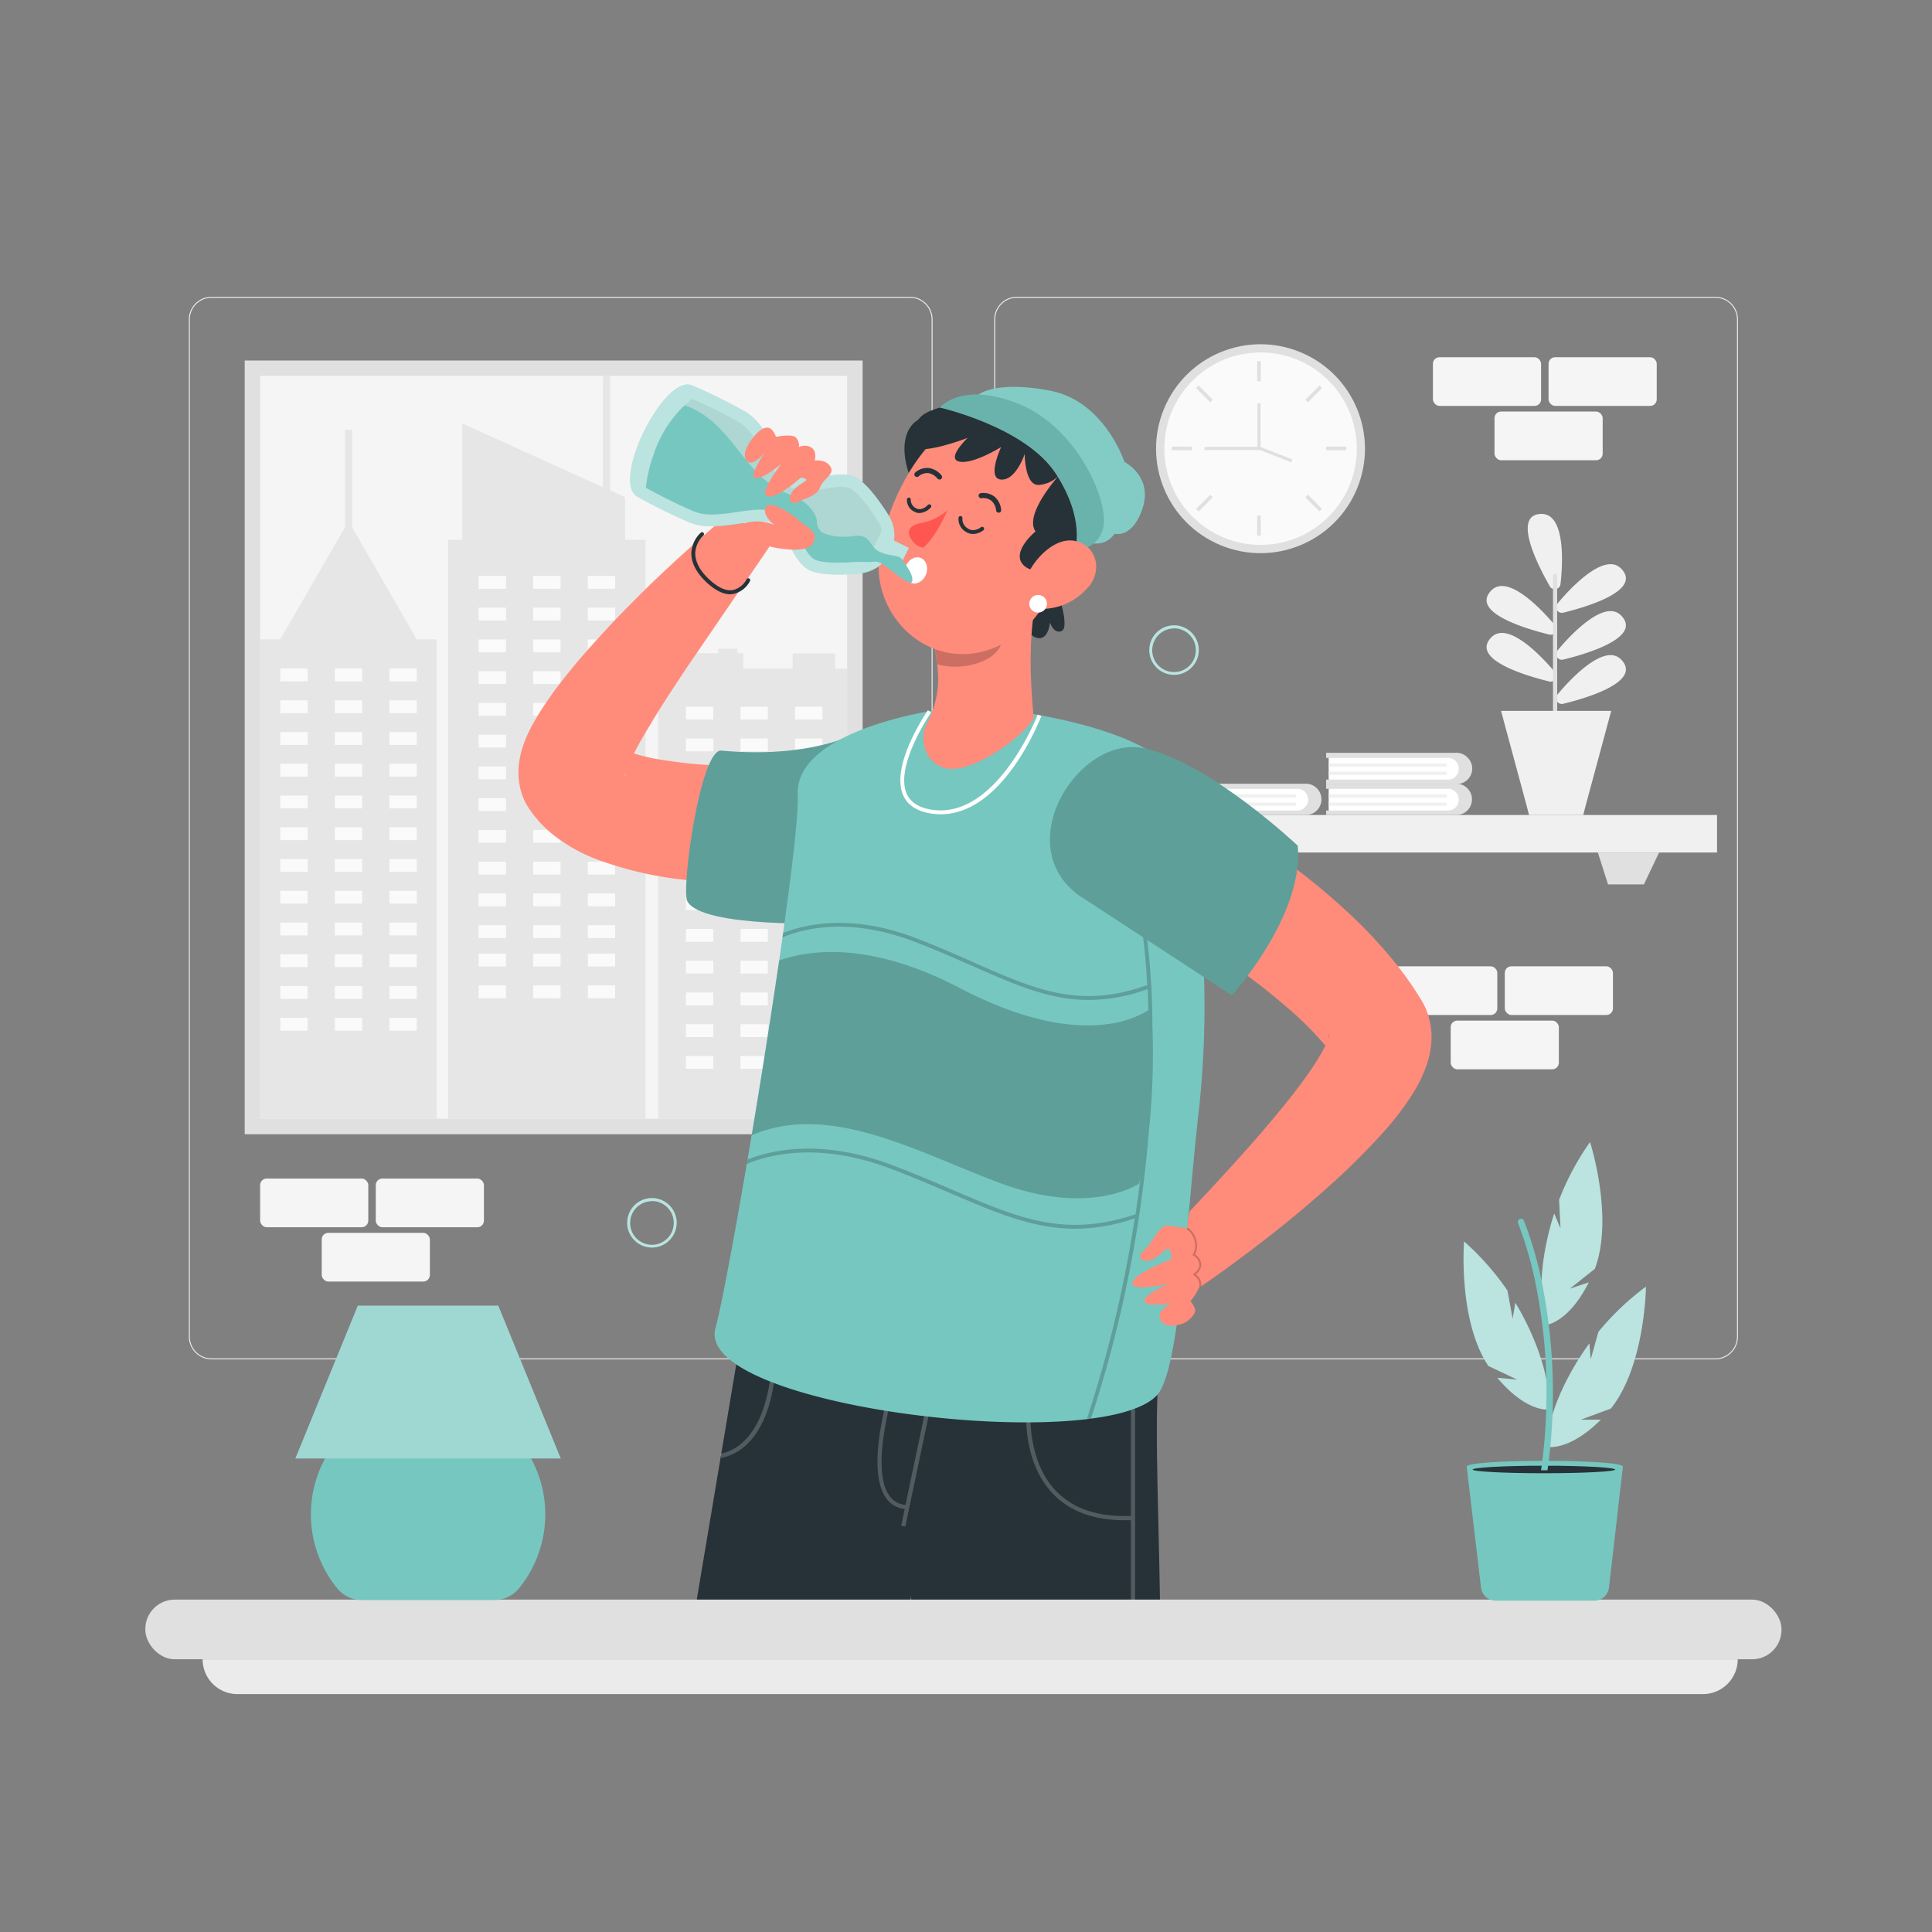 <svg xmlns="http://www.w3.org/2000/svg" viewBox="0 0 500 500"><rect x="0" y="0" width="500" height="500" fill="#808080" stroke="none"/><g id="freepik--background-complete--inject-2"><path d="M443.92,351.8H263.17a5.87,5.87,0,0,1-5.86-5.86V82.67a5.86,5.86,0,0,1,5.86-5.86H443.92a5.86,5.86,0,0,1,5.86,5.86V345.94A5.87,5.87,0,0,1,443.92,351.8ZM263.17,77.06a5.61,5.61,0,0,0-5.61,5.61V345.94a5.61,5.61,0,0,0,5.61,5.61H443.92a5.61,5.61,0,0,0,5.61-5.61V82.67a5.61,5.61,0,0,0-5.61-5.61Z" style="fill:#ebebeb"></path><path d="M235.49,351.8H54.75a5.87,5.87,0,0,1-5.87-5.86V82.67a5.86,5.86,0,0,1,5.87-5.86H235.49a5.86,5.86,0,0,1,5.86,5.86V345.94A5.86,5.86,0,0,1,235.49,351.8ZM54.75,77.06a5.62,5.62,0,0,0-5.62,5.61V345.94a5.62,5.62,0,0,0,5.62,5.61H235.49a5.61,5.61,0,0,0,5.61-5.61V82.67a5.61,5.61,0,0,0-5.61-5.61Z" style="fill:#ebebeb"></path><rect x="297.17" y="210.92" width="147.2" height="9.71" style="fill:#f0f0f0"></rect><polygon points="312.17 220.63 316.11 228.88 325.38 228.88 328.02 220.63 312.17 220.63" style="fill:#e0e0e0"></polygon><polygon points="429.37 220.63 425.44 228.88 416.16 228.88 413.52 220.63 429.37 220.63" style="fill:#e0e0e0"></polygon><polygon points="394.65 206.89 395.14 208.69 395.24 209.08 395.71 210.92 409.74 210.92 410.21 209.08 410.31 208.69 410.8 206.89 410.9 206.5 415.75 188.55 415.85 188.16 416.34 186.36 416.44 185.97 416.98 183.97 388.47 183.97 389.01 185.97 389.11 186.36 389.6 188.16 389.7 188.55 394.55 206.5 394.65 206.89" style="fill:#f0f0f0"></polygon><path d="M404.55,158.56a1.48,1.48,0,0,1-1.79-1.12,1.73,1.73,0,0,1,0-.32,1.45,1.45,0,0,1,.34-.94c1.95-2.37,11.84-13.81,16.47-9C425.14,152.93,410,157.24,404.55,158.56Z" style="fill:#f0f0f0"></path><path d="M402.73,162.78a1.17,1.17,0,0,1,0,.32,1.48,1.48,0,0,1-1.79,1.12c-5.4-1.32-20.59-5.62-15-11.4,4.63-4.79,14.52,6.65,16.48,9A1.47,1.47,0,0,1,402.73,162.78Z" style="fill:#f0f0f0"></path><path d="M403.85,151.18a1.49,1.49,0,0,1-.45.9,1.18,1.18,0,0,1-.25.19,1.31,1.31,0,0,1-.56.2,1.49,1.49,0,0,1-1.49-.72C398.33,146.93,391,133,399,133,405.68,133.09,404.22,148.14,403.85,151.18Z" style="fill:#f0f0f0"></path><path d="M404.55,170.7a1.47,1.47,0,0,1-1.55-.57,1.51,1.51,0,0,1-.24-.55,1.66,1.66,0,0,1,0-.32,1.49,1.49,0,0,1,.34-.94c1.95-2.36,11.84-13.8,16.47-9C425.14,165.08,410,169.39,404.55,170.7Z" style="fill:#f0f0f0"></path><path d="M402.73,174.92a1.12,1.12,0,0,1,0,.32,1.51,1.51,0,0,1-.24.55,1.47,1.47,0,0,1-1.55.57c-5.4-1.31-20.59-5.62-15-11.4,4.63-4.78,14.52,6.66,16.48,9A1.49,1.49,0,0,1,402.73,174.92Z" style="fill:#f0f0f0"></path><path d="M404.55,182.14a1.47,1.47,0,0,1-1.55-.57,1.51,1.51,0,0,1-.24-.55,1.55,1.55,0,0,1,0-.31,1.49,1.49,0,0,1,.34-1c1.95-2.36,11.84-13.8,16.47-9C425.14,176.52,410,180.83,404.55,182.14Z" style="fill:#f0f0f0"></path><path d="M344.09,204.15h-.89v-1.33h33.7a4,4,0,1,1,0,8.1H343.2v-1.16h.89Z" style="fill:#e0e0e0"></path><path d="M343.86,204.15v5.61h30.93a2.76,2.76,0,0,0,2.73-2.8,2.82,2.82,0,0,0-.8-2,2.7,2.7,0,0,0-1.93-.83Z" style="fill:#fff"></path><path d="M343.86,205.57v.86H374a.42.42,0,0,0,.42-.43h0a.43.43,0,0,0-.42-.43Z" style="fill:#f0f0f0"></path><path d="M343.86,207.69v.85H374a.42.42,0,0,0,.42-.42h0a.42.42,0,0,0-.42-.42Z" style="fill:#f0f0f0"></path><path d="M305.13,204.15h-.89v-1.33h33.7a4.05,4.05,0,0,1,0,8.1h-33.7v-1.16h.89Z" style="fill:#e0e0e0"></path><path d="M304.9,204.15v5.61h30.92a2.82,2.82,0,0,0,1.93-4.78,2.67,2.67,0,0,0-1.93-.83Z" style="fill:#fff"></path><path d="M304.9,205.57v.86H335a.43.43,0,0,0,.43-.43h0a.43.43,0,0,0-.43-.43Z" style="fill:#f0f0f0"></path><path d="M304.9,207.69v.85H335a.42.42,0,0,0,.43-.42h0a.42.42,0,0,0-.43-.42Z" style="fill:#f0f0f0"></path><path d="M344.09,196.15h-.89v-1.33h33.7a4,4,0,0,1,2.86,1.19,4,4,0,0,1-2.86,6.9H343.2v-1.15h.89Z" style="fill:#e0e0e0"></path><path d="M343.86,196.15v5.61h30.93a2.77,2.77,0,0,0,2.73-2.8,2.86,2.86,0,0,0-.8-2,2.69,2.69,0,0,0-1.93-.82Z" style="fill:#fff"></path><path d="M343.86,197.57v.86H374a.42.42,0,0,0,.42-.43h0a.42.42,0,0,0-.42-.43Z" style="fill:#f0f0f0"></path><path d="M343.86,199.68v.86H374a.42.42,0,0,0,.42-.43h0a.42.42,0,0,0-.42-.43Z" style="fill:#f0f0f0"></path><path d="M403,184V149a.55.55,0,0,0-1.09,0V184Z" style="fill:#e0e0e0"></path><rect x="63.33" y="93.3" width="159.91" height="200.24" style="fill:#e0e0e0"></rect><rect x="47.16" y="117.46" width="192.24" height="151.91" transform="translate(336.7 50.13) rotate(90)" style="fill:#f5f5f5"></rect><polygon points="113.02 165.46 113.02 289.54 67.38 289.54 67.38 165.46 72.54 165.46 81.37 150.16 89.27 136.48 89.27 111.24 91.13 111.24 91.13 136.48 99.03 150.16 107.86 165.46 113.02 165.46" style="fill:#e6e6e6"></polygon><rect x="72.53" y="173.02" width="7.08" height="3.32" style="fill:#fafafa"></rect><rect x="86.66" y="173.02" width="7.08" height="3.32" style="fill:#fafafa"></rect><rect x="100.78" y="173.02" width="7.08" height="3.32" style="fill:#fafafa"></rect><rect x="72.53" y="181.24" width="7.08" height="3.32" style="fill:#fafafa"></rect><rect x="86.66" y="181.24" width="7.08" height="3.32" style="fill:#fafafa"></rect><rect x="100.78" y="181.24" width="7.08" height="3.32" style="fill:#fafafa"></rect><rect x="72.53" y="189.46" width="7.08" height="3.32" style="fill:#fafafa"></rect><rect x="86.66" y="189.46" width="7.08" height="3.32" style="fill:#fafafa"></rect><rect x="100.78" y="189.46" width="7.08" height="3.32" style="fill:#fafafa"></rect><rect x="72.53" y="197.67" width="7.08" height="3.32" style="fill:#fafafa"></rect><rect x="86.66" y="197.67" width="7.08" height="3.32" style="fill:#fafafa"></rect><rect x="100.78" y="197.67" width="7.08" height="3.32" style="fill:#fafafa"></rect><rect x="72.53" y="205.89" width="7.08" height="3.32" style="fill:#fafafa"></rect><rect x="86.66" y="205.89" width="7.08" height="3.32" style="fill:#fafafa"></rect><rect x="100.78" y="205.89" width="7.08" height="3.32" style="fill:#fafafa"></rect><rect x="72.53" y="214.11" width="7.08" height="3.32" style="fill:#fafafa"></rect><rect x="86.66" y="214.11" width="7.08" height="3.32" style="fill:#fafafa"></rect><rect x="100.78" y="214.11" width="7.08" height="3.32" style="fill:#fafafa"></rect><rect x="72.53" y="222.32" width="7.08" height="3.32" style="fill:#fafafa"></rect><rect x="86.66" y="222.32" width="7.08" height="3.32" style="fill:#fafafa"></rect><rect x="100.78" y="222.32" width="7.08" height="3.32" style="fill:#fafafa"></rect><rect x="72.53" y="230.54" width="7.08" height="3.32" style="fill:#fafafa"></rect><rect x="86.66" y="230.54" width="7.08" height="3.32" style="fill:#fafafa"></rect><rect x="100.78" y="230.54" width="7.08" height="3.32" style="fill:#fafafa"></rect><rect x="72.53" y="238.76" width="7.08" height="3.32" style="fill:#fafafa"></rect><rect x="86.66" y="238.76" width="7.08" height="3.32" style="fill:#fafafa"></rect><rect x="100.78" y="238.76" width="7.08" height="3.32" style="fill:#fafafa"></rect><rect x="72.53" y="246.97" width="7.08" height="3.32" style="fill:#fafafa"></rect><rect x="86.66" y="246.97" width="7.08" height="3.32" style="fill:#fafafa"></rect><rect x="100.78" y="246.97" width="7.08" height="3.32" style="fill:#fafafa"></rect><rect x="72.53" y="255.19" width="7.08" height="3.32" style="fill:#fafafa"></rect><rect x="86.66" y="255.19" width="7.08" height="3.32" style="fill:#fafafa"></rect><rect x="100.78" y="255.19" width="7.08" height="3.32" style="fill:#fafafa"></rect><rect x="72.53" y="263.41" width="7.08" height="3.32" style="fill:#fafafa"></rect><rect x="86.66" y="263.41" width="7.08" height="3.32" style="fill:#fafafa"></rect><rect x="100.78" y="263.41" width="7.08" height="3.32" style="fill:#fafafa"></rect><polygon points="167.06 139.71 167.06 289.54 116 289.54 116 139.71 119.63 139.71 119.63 109.59 156.01 126.07 156.01 97.3 157.88 97.3 157.88 126.92 161.78 128.68 161.78 139.71 167.06 139.71" style="fill:#e6e6e6"></polygon><rect x="123.87" y="149.06" width="7.08" height="3.32" style="fill:#fafafa"></rect><rect x="137.99" y="149.06" width="7.08" height="3.32" style="fill:#fafafa"></rect><rect x="152.12" y="149.06" width="7.08" height="3.32" style="fill:#fafafa"></rect><rect x="123.87" y="157.27" width="7.08" height="3.32" style="fill:#fafafa"></rect><rect x="137.99" y="157.27" width="7.08" height="3.32" style="fill:#fafafa"></rect><rect x="152.12" y="157.27" width="7.08" height="3.32" style="fill:#fafafa"></rect><rect x="123.87" y="165.49" width="7.08" height="3.32" style="fill:#fafafa"></rect><rect x="137.99" y="165.49" width="7.08" height="3.32" style="fill:#fafafa"></rect><rect x="152.12" y="165.49" width="7.08" height="3.32" style="fill:#fafafa"></rect><rect x="123.87" y="173.71" width="7.08" height="3.32" style="fill:#fafafa"></rect><rect x="137.99" y="173.71" width="7.08" height="3.32" style="fill:#fafafa"></rect><rect x="152.12" y="173.71" width="7.08" height="3.32" style="fill:#fafafa"></rect><rect x="123.87" y="181.93" width="7.08" height="3.32" style="fill:#fafafa"></rect><rect x="137.99" y="181.93" width="7.08" height="3.32" style="fill:#fafafa"></rect><rect x="152.12" y="181.93" width="7.08" height="3.32" style="fill:#fafafa"></rect><rect x="123.87" y="190.14" width="7.08" height="3.32" style="fill:#fafafa"></rect><rect x="137.99" y="190.14" width="7.08" height="3.32" style="fill:#fafafa"></rect><rect x="152.12" y="190.14" width="7.08" height="3.32" style="fill:#fafafa"></rect><rect x="123.87" y="198.36" width="7.08" height="3.32" style="fill:#fafafa"></rect><rect x="137.99" y="198.36" width="7.08" height="3.32" style="fill:#fafafa"></rect><rect x="152.12" y="198.36" width="7.08" height="3.32" style="fill:#fafafa"></rect><rect x="123.87" y="206.58" width="7.08" height="3.32" style="fill:#fafafa"></rect><rect x="137.99" y="206.58" width="7.08" height="3.32" style="fill:#fafafa"></rect><rect x="152.12" y="206.58" width="7.08" height="3.32" style="fill:#fafafa"></rect><rect x="123.87" y="214.79" width="7.08" height="3.32" style="fill:#fafafa"></rect><rect x="137.99" y="214.79" width="7.08" height="3.32" style="fill:#fafafa"></rect><rect x="152.12" y="214.79" width="7.08" height="3.32" style="fill:#fafafa"></rect><rect x="123.87" y="223.01" width="7.08" height="3.32" style="fill:#fafafa"></rect><rect x="137.99" y="223.01" width="7.08" height="3.32" style="fill:#fafafa"></rect><rect x="152.12" y="223.01" width="7.08" height="3.32" style="fill:#fafafa"></rect><rect x="123.87" y="231.23" width="7.08" height="3.32" style="fill:#fafafa"></rect><rect x="137.99" y="231.23" width="7.08" height="3.32" style="fill:#fafafa"></rect><rect x="152.12" y="231.23" width="7.08" height="3.32" style="fill:#fafafa"></rect><rect x="123.87" y="239.44" width="7.08" height="3.32" style="fill:#fafafa"></rect><rect x="137.99" y="239.44" width="7.08" height="3.32" style="fill:#fafafa"></rect><rect x="152.12" y="239.44" width="7.08" height="3.32" style="fill:#fafafa"></rect><rect x="123.87" y="246.81" width="7.08" height="3.32" style="fill:#fafafa"></rect><rect x="137.99" y="246.81" width="7.08" height="3.32" style="fill:#fafafa"></rect><rect x="152.12" y="246.81" width="7.08" height="3.32" style="fill:#fafafa"></rect><rect x="123.87" y="255.02" width="7.08" height="3.32" style="fill:#fafafa"></rect><rect x="137.99" y="255.02" width="7.08" height="3.32" style="fill:#fafafa"></rect><rect x="152.12" y="255.02" width="7.08" height="3.32" style="fill:#fafafa"></rect><polygon points="219.24 173.03 219.24 289.54 170.33 289.54 170.33 173.03 173.93 173.03 173.93 169.05 175.59 169.05 175.59 167.89 180.53 167.89 180.53 169.05 185.89 169.05 185.89 167.89 190.83 167.89 190.83 169.05 192.38 169.05 192.38 173.03 205.12 173.03 205.12 169.1 216.12 169.1 216.12 173.03 219.24 173.03" style="fill:#e6e6e6"></polygon><rect x="177.51" y="182.9" width="7.08" height="3.32" style="fill:#fafafa"></rect><rect x="191.64" y="182.9" width="7.08" height="3.32" style="fill:#fafafa"></rect><rect x="205.76" y="182.9" width="7.08" height="3.32" style="fill:#fafafa"></rect><rect x="177.51" y="191.12" width="7.08" height="3.32" style="fill:#fafafa"></rect><rect x="191.64" y="191.12" width="7.08" height="3.32" style="fill:#fafafa"></rect><rect x="205.76" y="191.12" width="7.08" height="3.32" style="fill:#fafafa"></rect><rect x="177.51" y="199.33" width="7.08" height="3.32" style="fill:#fafafa"></rect><rect x="191.64" y="199.33" width="7.08" height="3.32" style="fill:#fafafa"></rect><rect x="205.76" y="199.33" width="7.08" height="3.32" style="fill:#fafafa"></rect><rect x="177.51" y="207.55" width="7.08" height="3.32" style="fill:#fafafa"></rect><rect x="191.64" y="207.55" width="7.08" height="3.32" style="fill:#fafafa"></rect><rect x="205.76" y="207.55" width="7.08" height="3.32" style="fill:#fafafa"></rect><rect x="177.51" y="215.77" width="7.08" height="3.32" style="fill:#fafafa"></rect><rect x="191.64" y="215.77" width="7.08" height="3.32" style="fill:#fafafa"></rect><rect x="205.76" y="215.77" width="7.08" height="3.32" style="fill:#fafafa"></rect><rect x="177.51" y="223.98" width="7.08" height="3.32" style="fill:#fafafa"></rect><rect x="191.64" y="223.98" width="7.08" height="3.32" style="fill:#fafafa"></rect><rect x="205.76" y="223.98" width="7.08" height="3.32" style="fill:#fafafa"></rect><rect x="177.51" y="232.2" width="7.08" height="3.32" style="fill:#fafafa"></rect><rect x="191.64" y="232.2" width="7.08" height="3.32" style="fill:#fafafa"></rect><rect x="205.76" y="232.2" width="7.08" height="3.32" style="fill:#fafafa"></rect><rect x="177.51" y="240.42" width="7.08" height="3.32" style="fill:#fafafa"></rect><rect x="191.64" y="240.42" width="7.08" height="3.32" style="fill:#fafafa"></rect><rect x="205.76" y="240.42" width="7.08" height="3.32" style="fill:#fafafa"></rect><rect x="177.51" y="248.63" width="7.08" height="3.32" style="fill:#fafafa"></rect><rect x="191.64" y="248.63" width="7.08" height="3.32" style="fill:#fafafa"></rect><rect x="205.76" y="248.63" width="7.08" height="3.32" style="fill:#fafafa"></rect><rect x="177.51" y="256.85" width="7.08" height="3.32" style="fill:#fafafa"></rect><rect x="191.64" y="256.85" width="7.08" height="3.32" style="fill:#fafafa"></rect><rect x="205.76" y="256.85" width="7.08" height="3.32" style="fill:#fafafa"></rect><rect x="177.51" y="265.07" width="7.08" height="3.32" style="fill:#fafafa"></rect><rect x="191.64" y="265.07" width="7.08" height="3.32" style="fill:#fafafa"></rect><rect x="205.76" y="265.07" width="7.08" height="3.32" style="fill:#fafafa"></rect><rect x="177.51" y="273.29" width="7.08" height="3.32" style="fill:#fafafa"></rect><rect x="191.64" y="273.29" width="7.08" height="3.32" style="fill:#fafafa"></rect><rect x="205.76" y="273.29" width="7.08" height="3.32" style="fill:#fafafa"></rect><rect x="97.25" y="305.01" width="27.99" height="12.6" rx="1.7" transform="translate(222.49 622.62) rotate(180)" style="fill:#f5f5f5"></rect><rect x="67.33" y="305.01" width="27.99" height="12.6" rx="1.7" transform="translate(162.64 622.62) rotate(180)" style="fill:#f5f5f5"></rect><rect x="83.26" y="319.07" width="27.99" height="12.6" rx="1.7" transform="translate(194.51 650.73) rotate(180)" style="fill:#f5f5f5"></rect><rect x="400.77" y="92.46" width="27.99" height="12.6" rx="1.7" transform="translate(829.53 197.51) rotate(180)" style="fill:#f5f5f5"></rect><rect x="370.85" y="92.46" width="27.99" height="12.6" rx="1.7" transform="translate(769.68 197.51) rotate(180)" style="fill:#f5f5f5"></rect><rect x="386.78" y="106.51" width="27.99" height="12.6" rx="1.7" transform="translate(801.55 225.62) rotate(180)" style="fill:#f5f5f5"></rect><rect x="389.44" y="250.08" width="27.99" height="12.6" rx="1.7" transform="translate(806.87 512.76) rotate(180)" style="fill:#f5f5f5"></rect><rect x="359.51" y="250.08" width="27.99" height="12.6" rx="1.7" transform="translate(747.01 512.76) rotate(180)" style="fill:#f5f5f5"></rect><rect x="375.45" y="264.14" width="27.99" height="12.6" rx="1.7" transform="translate(778.88 540.87) rotate(180)" style="fill:#f5f5f5"></rect><circle cx="326.23" cy="116.12" r="27.03" transform="translate(94.68 373.61) rotate(-67.63)" style="fill:#e0e0e0"></circle><circle cx="326.23" cy="116.12" r="24.9" transform="translate(-7.43 23.5) rotate(-4.08)" style="fill:#fafafa"></circle><rect x="325.36" y="93.48" width="0.93" height="5.19" style="fill:#e0e0e0"></rect><rect x="325.36" y="133.44" width="0.93" height="5.19" style="fill:#e0e0e0"></rect><rect x="303.26" y="115.59" width="5.19" height="0.93" style="fill:#e0e0e0"></rect><rect x="343.21" y="115.59" width="5.19" height="0.93" style="fill:#e0e0e0"></rect><rect x="337.36" y="101.47" width="5.19" height="0.93" transform="translate(27.51 270.26) rotate(-45)" style="fill:#e0e0e0"></rect><rect x="309.11" y="129.72" width="5.19" height="0.93" transform="translate(-0.75 258.56) rotate(-45)" style="fill:#e0e0e0"></rect><rect x="311.24" y="99.34" width="0.93" height="5.19" transform="translate(19.22 250.26) rotate(-45)" style="fill:#e0e0e0"></rect><rect x="339.49" y="127.59" width="0.93" height="5.19" transform="translate(7.52 278.51) rotate(-45)" style="fill:#e0e0e0"></rect><rect x="329.51" y="112.81" width="0.8" height="9.46" transform="translate(99.67 381.46) rotate(-68.51)" style="fill:#e0e0e0"></rect><polygon points="326.23 116.46 311.7 116.46 311.7 115.66 325.43 115.66 325.43 104.38 326.23 104.38 326.23 116.46" style="fill:#e0e0e0"></polygon></g><g id="freepik--Character--inject-2"><path d="M217.39,227.89l-2.66.26-2.52.22c-1.67.12-3.33.21-5,.29-3.33.18-6.66.21-10,.22a172.45,172.45,0,0,1-20.36-1.22,93.45,93.45,0,0,1-21.68-5,42.29,42.29,0,0,1-12.27-6.84,30.66,30.66,0,0,1-3.2-3c-.53-.59-1-1.2-1.54-1.84l-.74-1-.18-.26-.36-.53a16.47,16.47,0,0,1-1-1.71,16.94,16.94,0,0,1-1.64-6,18.5,18.5,0,0,1,.09-4,24.11,24.11,0,0,1,1.23-5,37.07,37.07,0,0,1,3-6.24c1-1.75,2-3.3,3.06-4.8,2-3,4.14-5.67,6.25-8.28s4.32-5.07,6.51-7.5,4.39-4.81,6.66-7.12,4.53-4.6,6.83-6.85,4.65-4.43,7-6.62c4.75-4.32,9.49-8.55,14.57-12.61l9.7,9L178.06,172.3c-3.4,5.13-6.81,10.21-9.81,15.3-1.53,2.51-3,5-4.19,7.42-.61,1.19-1.15,2.36-1.58,3.42a13.18,13.18,0,0,0-.77,2.41c0,.15.06.19.18-.44a6.41,6.41,0,0,0,.06-1.68,10.29,10.29,0,0,0-1-3.73,9.7,9.7,0,0,0-.67-1.2l-.19-.28h0v0a.11.11,0,0,0,0-.08s0-.06,0-.06.12,0,.31.12a26,26,0,0,0,4.44,1.74,53.44,53.44,0,0,0,7.11,1.52c2.59.38,5.31.74,8.11,1,5.59.43,11.42.64,17.31.63,2.94,0,5.9,0,8.86-.07l4.43-.12,2.19,0,2-.08Z" style="fill:#ff8b7b"></path><path d="M189,153.8c-1.84,0-3.82-1-5.91-2.87-2.82-2.58-4.22-5.21-4.16-7.82a7.58,7.58,0,0,1,2.49-5.3.5.5,0,0,1,.64.76,6.7,6.7,0,0,0-2.13,4.58c0,2.3,1.25,4.67,3.83,7,2.22,2,4.24,2.88,6,2.54a5.45,5.45,0,0,0,3.44-2.76.49.49,0,0,1,.66-.23.5.5,0,0,1,.24.67,6.4,6.4,0,0,1-4.15,3.3A5.12,5.12,0,0,1,189,153.8Z" style="fill:#263238"></path><path d="M221.25,189.89s-11.7,6.49-34.59,4.37c-5.41-.5-10.43,36-8.77,39,3.89,7,37.93,5.65,37.93,5.65S220.59,203.35,221.25,189.89Z" style="fill:#76C7C0"></path><g style="opacity:0.2"><path d="M221.25,189.89s-11.7,6.49-34.59,4.37c-5.41-.5-10.43,36-8.77,39,3.89,7,37.93,5.65,37.93,5.65S220.59,203.35,221.25,189.89Z"></path></g><path d="M247,108.38s-7.67-2.74-11.19,1.87-.61,12.21-.61,12.21Z" style="fill:#263238"></path><polygon points="235.1 417.43 242.95 365.93 191.54 347.15 179.74 417.43 235.1 417.43" style="fill:#263238"></polygon><path d="M300.26,417.43c-.5-33.5-1.78-52.64.18-68.25l-70.2,7.23c3.11,19.85,2.71,42.13,6.21,61Z" style="fill:#263238"></path><g style="opacity:0.2"><path d="M290.9,393.43c.58,0,1.17,0,1.78,0v24h1.08V364.72h-1.08V392.3c-8.42.37-14.93-1.8-19.38-6.43-7.72-8.05-6.57-21-6.56-21.1l-1.08-.11c-.06.56-1.21,13.54,6.85,21.95C276.86,391.14,283,393.43,290.9,393.43Z" style="fill:#fff"></path></g><g style="opacity:0.2"><path d="M186.68,377.32l-.23-1.06c12.23-2.63,13.07-21.49,13.07-21.68l1.08,0C200.58,355.43,199.73,374.52,186.68,377.32Z" style="fill:#fff"></path></g><g style="opacity:0.2"><path d="M241.34,361.59l-7.05,33.49-1.06-.22.91-4.33a6.74,6.74,0,0,1-5-3.09c-5.2-7.9,1.13-28,1.4-28.85l1,.34c-.06.19-6.44,20.45-1.53,27.92a5.64,5.64,0,0,0,4.33,2.62l5.91-28.11Z" style="fill:#fff"></path></g><path d="M310.41,286c-3.57,31.4-5.1,68.44-10.92,75-2.75,3.06-8.93,5.06-17.09,6.13l-.51.07c-34.08,4.29-101.3-7.08-96.73-23.5,1.41-5.1,4.61-22.06,8.11-42.5.07-.39.13-.77.2-1.16q.53-3.09,1.06-6.27c2.48-14.81,5-30.85,7.12-45.24.3-2,.58-4,.86-6,.05-.38.11-.76.16-1.14,2.39-17,4-30.72,3.78-35.84-.59-16.64,35.64-21.74,35.64-21.74l12-.86s25.56,2.24,40.67,9.91c.51.26,1,.53,1.5.81,10.4,5.82,14.85,33.64,15.38,60.29A247.75,247.75,0,0,1,310.41,286Z" style="fill:#76C7C0"></path><g style="opacity:0.2"><path d="M297.35,292.54a322.67,322.67,0,0,1-15,74.59l-.07.22-.44-.15-.5-.17a320.22,320.22,0,0,0,12.32-51.72A48.78,48.78,0,0,1,278.27,318c-10.83,0-20.31-4.07-32-9.08-4.74-2-10.11-4.34-16-6.56-18.67-7-31.6-3.4-37-1.12.07-.39.13-.77.2-1.16,5.87-2.35,18.82-5.52,37.12,1.34,5.95,2.23,11.33,4.54,16.08,6.58,16.79,7.2,29,12.43,47.2,6.24.47-3.13.88-6.2,1.24-9.18-.1.42-.21.84-.33,1.25,0,0-12.24,8.56-35.58,0-21.11-7.74-44.18-21.32-64.67-12.5,2.48-14.81,5-30.85,7.12-45.24,8-2.84,23.67-4.93,46.69,7.11,30.15,15.77,45.25,8.14,48.86,5.72-.05-1.94-.12-3.75-.21-5.42a44.76,44.76,0,0,1-15.21,2.81c-10.14,0-19-3.9-29.95-8.72-4.43-1.95-9.45-4.17-15-6.3-17.23-6.63-29.2-3.36-34.33-1.16.05-.38.11-.76.16-1.14,5.6-2.25,17.63-5.14,34.53,1.37,5.56,2.14,10.6,4.36,15,6.31,15.83,7,27.27,12,44.56,5.84l.17.48c-.43-8.44-1.15-13.23-1.17-13.39l1-.16a187.84,187.84,0,0,1,1.49,23.39.49.49,0,0,1,0,.12A192.31,192.31,0,0,1,297.35,292.54Z"></path></g><path d="M274.06,154.29s2.7,8.05.72,9-3.06-2.17-3.06-2.17-.37,5-3.62,3.89-3.89-7.41-3.89-7.41Z" style="fill:#263238"></path><path d="M267.54,185.7c-1.28,3.26-11.49,11.6-19.2,13.1-8.12,1.57-11.33-7.09-8.14-12.11a25.67,25.67,0,0,0,2.57-9.9c0-.71.07-1.42,0-2.15s-.09-1.75-.2-2.66c0,0,0,0,0-.08-.05-.37-.07-.74-.14-1.12s-.1-.57-.16-.84l-.63-4.15,4.58-1.87,11.87-4.84,10.9-7.46C266.19,161.49,266.38,174.41,267.54,185.7Z" style="fill:#ff8b7b"></path><path d="M243.48,210.73a16.4,16.4,0,0,1-3.36-.35c-3.3-.69-5.48-2.3-6.48-4.81-3.09-7.73,6.12-21.19,6.51-21.76l.83.57c-.1.13-9.31,13.58-6.41,20.82.87,2.17,2.81,3.59,5.75,4.2a15,15,0,0,0,3.08.32c15.5,0,25.06-24.52,25.16-24.79l.94.36C269.08,186.39,259.57,210.73,243.48,210.73Z" style="fill:#fff"></path><g style="opacity:0.2"><path d="M254.61,171a18.39,18.39,0,0,1-12,.95s0,0,0-.08c-.05-.37-.07-.74-.14-1.12s-.1-.57-.16-.84l-.63-4.15,4.58-1.87L259,165.23C259.76,166.55,258.13,169.43,254.61,171Z"></path></g><path d="M279.48,138.71a22.74,22.74,0,0,0-20.3-32.93c-17.57-.1-29.11,21.85-31.52,37-2.67,16.86,13.39,31.75,30,24.71,11-4.68,14.54-13.82,21.84-28.81" style="fill:#ff8b7b"></path><path d="M248.33,104.46s-7.35.85-10,3.38.67,3.52.67,3.52-3.59,2.17-3.08,3.77c1.07,3.35,14.5-1.8,14.5-1.8s-5.7,5.42-2.11,6.14,10.79-3.79,10.79-3.79-3.84,8.19,0,8.43,6.09-6.63,6.09-6.63,0,8.5,3.82,8a7.84,7.84,0,0,0,5.39-2.83S264.84,133,268,137.54c0,0-6.86,5.6-2.8,9s13.46-2.43,15.45-4.83,9.39-11.8-1.81-27.7S248.33,104.46,248.33,104.46Z" style="fill:#263238"></path><path d="M253.26,102.11s4.4-3.69,18.5-1S291,119.55,291,119.55s7.32,3.69,4.74,11.81-7.31,6.77-7.31,6.77a5.6,5.6,0,0,1-7.59,1.72S284.78,113.06,253.26,102.11Z" style="fill:#76C7C0"></path><g style="opacity:0.1"><path d="M253.26,102.11s4.4-3.69,18.5-1S291,119.55,291,119.55s7.32,3.69,4.74,11.81-7.31,6.77-7.31,6.77a5.6,5.6,0,0,1-7.59,1.72S284.78,113.06,253.26,102.11Z" style="fill:#fff"></path></g><path d="M243.25,105.48s22.14,5,30,17.12,4.88,20,4.88,20,7.31-.48,7.58-7.63-7.52-25-22.9-30.79C248.52,98.83,243.25,105.48,243.25,105.48Z" style="fill:#76C7C0"></path><g style="opacity:0.1"><path d="M243.25,105.48s22.14,5,30,17.12,4.88,20,4.88,20,7.31-.48,7.58-7.63-7.52-25-22.9-30.79C248.52,98.83,243.25,105.48,243.25,105.48Z"></path></g><path d="M245.22,132.05a14.16,14.16,0,0,1-6.56,3.25c-3.79.63-4.13,2.59-2.56,4.65a4.34,4.34,0,0,0,2.85,1.8C241.37,139.63,243.36,136.07,245.22,132.05Z" style="fill:#ff5652"></path><path d="M238,132.78a2.79,2.79,0,0,1-1.29-.32,3.36,3.36,0,0,1-2-3.22.5.5,0,0,1,1,.09,2.41,2.41,0,0,0,1.43,2.24c1.51.76,3-.87,3-.89a.5.5,0,0,1,.74.68A4.49,4.49,0,0,1,238,132.78Z" style="fill:#263238"></path><path d="M251.82,138.19a3.37,3.37,0,0,1-1.9-.58,3.82,3.82,0,0,1-1.85-3.63.5.5,0,1,1,1,.17,2.84,2.84,0,0,0,1.42,2.63c1.6,1.08,3.3-.27,3.37-.33a.5.5,0,1,1,.64.78A4.52,4.52,0,0,1,251.82,138.19Z" style="fill:#263238"></path><path d="M239.66,148.65c-.68,1.78-2.43,2.77-3.89,2.21s-2.1-2.47-1.41-4.25,2.43-2.78,3.9-2.22S240.35,146.86,239.66,148.65Z" style="fill:#fff"></path><path d="M281.83,151.7a15.84,15.84,0,0,1-10.61,5.8c-5.53.56-7.35-4.61-5-9.33,2.1-4.25,7.5-9.66,12.67-8s6.15,7.51,3,11.55" style="fill:#ff8b7b"></path><path d="M270.94,156.25a2.28,2.28,0,1,1-2.27-2.27A2.27,2.27,0,0,1,270.94,156.25Z" style="fill:#fff"></path><path d="M237.05,123.39a.66.66,0,0,0,.66-.09,3.44,3.44,0,0,1,2.58-.86,4,4,0,0,1,2.33,1.4.66.66,0,0,0,.92.14.68.68,0,0,0,.14-.93,5.24,5.24,0,0,0-3.22-1.92,4.7,4.7,0,0,0-3.57,1.13.66.66,0,0,0,.16,1.13Z" style="fill:#263238"></path><path d="M258.2,132.64a.73.73,0,0,0,.3.05.66.66,0,0,0,.61-.7,5.2,5.2,0,0,0-1.63-3.37,4.68,4.68,0,0,0-3.61-1,.65.65,0,0,0-.6.72.66.66,0,0,0,.71.6,3.44,3.44,0,0,1,2.63.68,4,4,0,0,1,1.18,2.46A.68.68,0,0,0,258.2,132.64Z" style="fill:#263238"></path><path d="M368.89,260.81a17.42,17.42,0,0,0-1.28-2.36l-.43-.69-.85-1.34c-.56-.9-1.16-1.75-1.76-2.59-1.19-1.72-2.45-3.31-3.71-4.92-2.55-3.14-5.22-6.07-7.95-8.88A171.18,171.18,0,0,0,335.6,225c-3-2.28-6-4.46-9.1-6.58s-6.21-4.1-9.36-6-6.36-3.8-9.61-5.58c-1.64-.89-3.27-1.77-4.93-2.63l-2.53-1.25-2.7-1.3-13.1,27,2,1.08,2.14,1.18c1.45.79,2.89,1.6,4.34,2.42,2.88,1.64,5.77,3.31,8.61,5s5.67,3.45,8.44,5.25,5.54,3.58,8.2,5.47,5.32,3.77,7.86,5.73,5,4,7.34,6,4.6,4.15,6.67,6.31c1,1.09,2,2.17,2.93,3.28a2.65,2.65,0,0,0,.21.26,62.14,62.14,0,0,1-4.13,6.78c-3.58,5.17-7.89,10.37-12.29,15.53-6,6.92-12.33,13.79-18.74,20.59,0,.05,0,.1,0,.16a60.79,60.79,0,0,0-.56,20.3l.69.83c6.07-4,11.79-8.22,17.52-12.59s11.3-8.91,16.76-13.76a179,179,0,0,0,16-15.73,71.18,71.18,0,0,0,7.57-10.05,35.67,35.67,0,0,0,3.48-7.35,23.16,23.16,0,0,0,1.13-5.78A18.79,18.79,0,0,0,368.89,260.81Zm-24.84,7a3.14,3.14,0,0,1-.22.91c0-.11,0-.21,0-.3C343.93,267.82,344.05,267.72,344.05,267.83Z" style="fill:#ff8b7b"></path><path d="M279.21,231.71l39.57,25.86s18.71-20.48,17.08-38.7c0,0-22.47-21.27-39.56-25.17S261.19,218.64,279.21,231.71Z" style="fill:#76C7C0"></path><g style="opacity:0.2"><path d="M279.21,231.71l39.57,25.86s18.71-20.48,17.08-38.7c0,0-22.47-21.27-39.56-25.17S261.19,218.64,279.21,231.71Z"></path></g><path d="M165.09,128.6C157.83,125,172,96.25,179.28,99.83a140.38,140.38,0,0,1,13.4,6.61c6.5,3.7,8.83,14,12.86,16.53s10.23-1.42,15.24.31c3,1,6.65,6.08,9.15,10a9.8,9.8,0,0,1,1.44,6.61l3.85,1.9-2.79,5.65-3.85-1.9a10.5,10.5,0,0,1-1.41,1.18,9.93,9.93,0,0,1-4.7,1.7c-4.65.41-10.89.57-13.52-1.17-4.42-2.93-5.11-10.22-9.53-11.91s-14,2.76-20.93-.13A143.19,143.19,0,0,1,165.09,128.6Z" style="fill:#76C7C0"></path><g style="opacity:0.5"><path d="M165.09,128.6C157.83,125,172,96.25,179.28,99.83a140.38,140.38,0,0,1,13.4,6.61c6.5,3.7,8.83,14,12.86,16.53s10.23-1.42,15.24.31c3,1,6.65,6.08,9.15,10a9.8,9.8,0,0,1,1.44,6.61l3.85,1.9-2.79,5.65-3.85-1.9a10.5,10.5,0,0,1-1.41,1.18,9.93,9.93,0,0,1-4.7,1.7c-4.65.41-10.89.57-13.52-1.17-4.42-2.93-5.11-10.22-9.53-11.91s-14,2.76-20.93-.13A143.19,143.19,0,0,1,165.09,128.6Z" style="fill:#fff"></path><g style="opacity:0.1"><path d="M227.3,135c-3.68-5.8-6.37-8.33-7.53-8.73-1.63-.56-3.78-.2-6.05.18a31.69,31.69,0,0,1-4.53.53,9.56,9.56,0,0,1-5.29-1.32c-2.45-1.51-4.11-4.5-5.87-7.66-1.87-3.35-4-7.15-6.89-8.81-4.77-2.72-9.82-5-12-6a30.22,30.22,0,0,0-9.87,14.07,38.73,38.73,0,0,0-2.14,8.93c1.64.91,7,3.82,12.55,6.16,3.08,1.3,7.38.66,11.17.1,3.59-.53,7-1,9.66,0,3.42,1.3,5.12,4.5,6.61,7.3,1.09,2,2.11,4,3.54,4.92,1,.68,4.67,1.27,11.51.65a6.26,6.26,0,0,0,2-.5,3.43,3.43,0,0,0,.44-.19l3.6-7.3A6.64,6.64,0,0,0,227.3,135Z"></path></g></g><path d="M222.43,142.75c-2.34-5.18-11.12-2-11.05-8.11,0-.1-.19-1.9-2.49-4a12.41,12.41,0,0,0-4.4-2.63c-12.09-4.19-14.65-18.77-27.3-23.11a30.76,30.76,0,0,0-7.9,12.39,38.73,38.73,0,0,0-2.14,8.93c1.64.91,7,3.82,12.55,6.16,3.08,1.3,7.38.66,11.17.1,3.59-.53,7-1,9.66,0,3.42,1.3,5.12,4.5,6.61,7.3,1.09,2,2.11,4,3.54,4.92,1,.68,4.67,1.27,11.51.65a6.26,6.26,0,0,0,2-.5A4.76,4.76,0,0,1,222.43,142.75Z" style="fill:#76C7C0"></path><path d="M212.27,137.7a15.77,15.77,0,0,0,8.48,1.05c4.79-.72,4,2.74,6.91,4.06s5.21.68,6,2.24c1.9,2.65,3.07,4.82,2.15,5.81-2.78-.65-7.41-5.65-9.14-5.51a31.48,31.48,0,0,1-5,0C218.76,145.3,212.27,137.7,212.27,137.7Z" style="fill:#76C7C0"></path><path d="M199.13,141.41s9.15,2.31,11.14-.7-1.5-4.16-3.37-5.91-7.75-5.62-8.75-3.5,2.29,4.58,2.29,4.58a11.34,11.34,0,0,0-9,0C186.9,138.05,199.13,141.41,199.13,141.41Z" style="fill:#ff8b7b"></path><path d="M303.2,325.86s-9.48,3.55-10.11,6.08,9.45.32,9.45.32-5.55,2.24-6.36,4.15,6.89,1,6.89,1-3.64,1.65-2.9,3.71,2.45,2.18,4.7,1.78a6.08,6.08,0,0,0,4.35-3.24c.45-1.15-1.14-2.9-1.14-2.9s2.73-3.25,2.27-4.63a3.16,3.16,0,0,0-1.8-1.86,3.34,3.34,0,0,0,1.42-2.84,2.94,2.94,0,0,0-1.31-2.48,40.56,40.56,0,0,0-.22-5.51c-.31-1.92-4-1.95-6.3-2.22s-4,5-6.76,7c0,0-1.14,1.64,1,2.07s5-2.88,5.79-3.15S303.2,325.86,303.2,325.86Z" style="fill:#ff8b7b"></path><g style="opacity:0.2"><path d="M310.62,333.16h-.05a.24.24,0,0,1-.19-.29,2.77,2.77,0,0,0-1.45-2.8.26.26,0,0,1-.13-.2.27.27,0,0,1,.11-.22s1.48-1.06,1.48-2.23a2.78,2.78,0,0,0-1.58-2.46.25.25,0,0,1-.15-.18.23.23,0,0,1,.06-.22,4.18,4.18,0,0,0,.52-3,5.1,5.1,0,0,0-2-3.34.25.25,0,0,1,.28-.42,5.52,5.52,0,0,1,2.2,3.71,5.09,5.09,0,0,1-.46,3.13,3.2,3.2,0,0,1,1.62,2.79,3.54,3.54,0,0,1-1.41,2.41,3.08,3.08,0,0,1,1.38,3.14A.24.24,0,0,1,310.62,333.16Z"></path></g><path d="M207.22,123.64s-6,5.42-8.55,4.78,3.54-8.35,3.54-8.35-4.6,3.83-6.66,3.65,2.36-6.56,2.36-6.56-3.1,3.78-4.57,2.16.16-4.28,1.58-6.07,2.68-2.71,3.91-2.56,2,2.37,2,2.37,4.15-.87,5.16.19a3.18,3.18,0,0,1,.79,2.46,3.33,3.33,0,0,1,3.17.09c1.58,1,.9,3.37.9,3.37s3.21-.42,4.21,1.92c.77,1.79-2,2.81-2.81,5s-3.29,2.61-6.37,4.09c0,0-2,.23-1.34-1.9s3.4-3.31,4-3.9S207.22,123.64,207.22,123.64Z" style="fill:#ff8b7b"></path></g><g id="freepik--Table--inject-2"><rect x="37.61" y="413.98" width="423.44" height="15.44" rx="7.6" style="fill:#e0e0e0"></rect><path d="M440.72,438.43H61.44a9,9,0,0,1-9-9H449.72A9,9,0,0,1,440.72,438.43Z" style="fill:#ebebeb"></path></g><g id="freepik--Circles--inject-2"><path d="M168.73,322.86a6.4,6.4,0,1,1,6.39-6.4A6.41,6.41,0,0,1,168.73,322.86Zm0-12a5.65,5.65,0,1,0,5.64,5.64A5.65,5.65,0,0,0,168.73,310.82Z" style="fill:#76C7C0"></path><g style="opacity:0.5"><path d="M168.73,322.86a6.4,6.4,0,1,1,6.39-6.4A6.41,6.41,0,0,1,168.73,322.86Zm0-12a5.65,5.65,0,1,0,5.64,5.64A5.65,5.65,0,0,0,168.73,310.82Z" style="fill:#fff"></path></g><path d="M303.84,174.64a6.4,6.4,0,1,1,6.4-6.39A6.4,6.4,0,0,1,303.84,174.64Zm0-12a5.65,5.65,0,1,0,5.65,5.65A5.65,5.65,0,0,0,303.84,162.6Z" style="fill:#76C7C0"></path><g style="opacity:0.5"><path d="M303.84,174.64a6.4,6.4,0,1,1,6.4-6.39A6.4,6.4,0,0,1,303.84,174.64Zm0-12a5.65,5.65,0,1,0,5.65,5.65A5.65,5.65,0,0,0,303.84,162.6Z" style="fill:#fff"></path></g></g><g id="freepik--Plant--inject-2"><path d="M382,400l1.21,10.22h0l.08.66h0a3.83,3.83,0,0,0,3.8,3.37h25.52a3.81,3.81,0,0,0,3.79-3.38l.1-.84.09-.76.3-2.63.09-.8.06-.52.08-.68.7-6.08.08-.67,1.38-12h0l.08-.7.65-5.62c0-2-40.43-2-40.43,0l.47,4,.08.65.87,7.33.07.64.57,4.78.08.69.21,1.78Z" style="fill:#76C7C0"></path><path d="M418,380.32c0,.52-8.26.95-18.44.95s-18.45-.43-18.45-.95,8.26-1,18.45-1S418,379.79,418,380.32Z" style="fill:#263238"></path><path d="M400.82,364.77s-5.67.89-13.3-8.2l5.17.48-7.5-3.54c-7.89-11.84-6.29-32.22-6.29-32.22A69.11,69.11,0,0,1,390.12,334l1.35,7.3.7-4.14C396.32,344,401.33,355.3,400.82,364.77Z" style="fill:#76C7C0"></path><path d="M400.09,342.89s5.72-.43,11.08-11l-4.93,1.64,6.5-5.16c5-13.33-1.24-32.8-1.24-32.8a68.86,68.86,0,0,0-8,14.94l.36,7.42-1.63-3.87C399.74,321.67,397.43,333.79,400.09,342.89Z" style="fill:#76C7C0"></path><path d="M400.29,374.41s5.57,1.38,14-7l-5.19,0,7.78-2.87c8.89-11.11,9.08-31.54,9.08-31.54a69.19,69.19,0,0,0-12.29,11.68l-2,7.16-.34-4.18C406.59,354.15,400.61,364.93,400.29,374.41Z" style="fill:#76C7C0"></path><g style="opacity:0.5"><path d="M400.82,364.77s-5.67.89-13.3-8.2l5.17.48-7.5-3.54c-7.89-11.84-6.29-32.22-6.29-32.22A69.11,69.11,0,0,1,390.12,334l1.35,7.3.7-4.14C396.32,344,401.33,355.3,400.82,364.77Z" style="fill:#fff"></path></g><g style="opacity:0.5"><path d="M400.09,342.89s5.72-.43,11.08-11l-4.93,1.64,6.5-5.16c5-13.33-1.24-32.8-1.24-32.8a68.86,68.86,0,0,0-8,14.94l.36,7.42-1.63-3.87C399.74,321.67,397.43,333.79,400.09,342.89Z" style="fill:#fff"></path></g><g style="opacity:0.5"><path d="M400.29,374.41s5.57,1.38,14-7l-5.19,0,7.78-2.87c8.89-11.11,9.08-31.54,9.08-31.54a69.19,69.19,0,0,0-12.29,11.68l-2,7.16-.34-4.18C406.59,354.15,400.61,364.93,400.29,374.41Z" style="fill:#fff"></path></g><path d="M398.82,380.51h1.67a143.56,143.56,0,0,0-.92-45.8,96.82,96.82,0,0,0-5.18-18.79.82.82,0,0,0-1.08-.44.83.83,0,0,0-.44,1.08A97.75,97.75,0,0,1,397.94,335,141.89,141.89,0,0,1,398.82,380.51Z" style="fill:#76C7C0"></path></g><g id="freepik--Lamp--inject-2"><path d="M93.69,414.09h34.18a8.27,8.27,0,0,0,6.42-3,30.33,30.33,0,1,0-47,0A8.24,8.24,0,0,0,93.69,414.09Z" style="fill:#76C7C0"></path><polygon points="145.12 377.45 76.44 377.45 92.61 337.9 128.95 337.9 145.12 377.45" style="fill:#76C7C0"></polygon><g style="opacity:0.3"><polygon points="145.12 377.45 76.44 377.45 92.61 337.9 128.95 337.9 145.12 377.45" style="fill:#fff"></polygon></g></g></svg>
